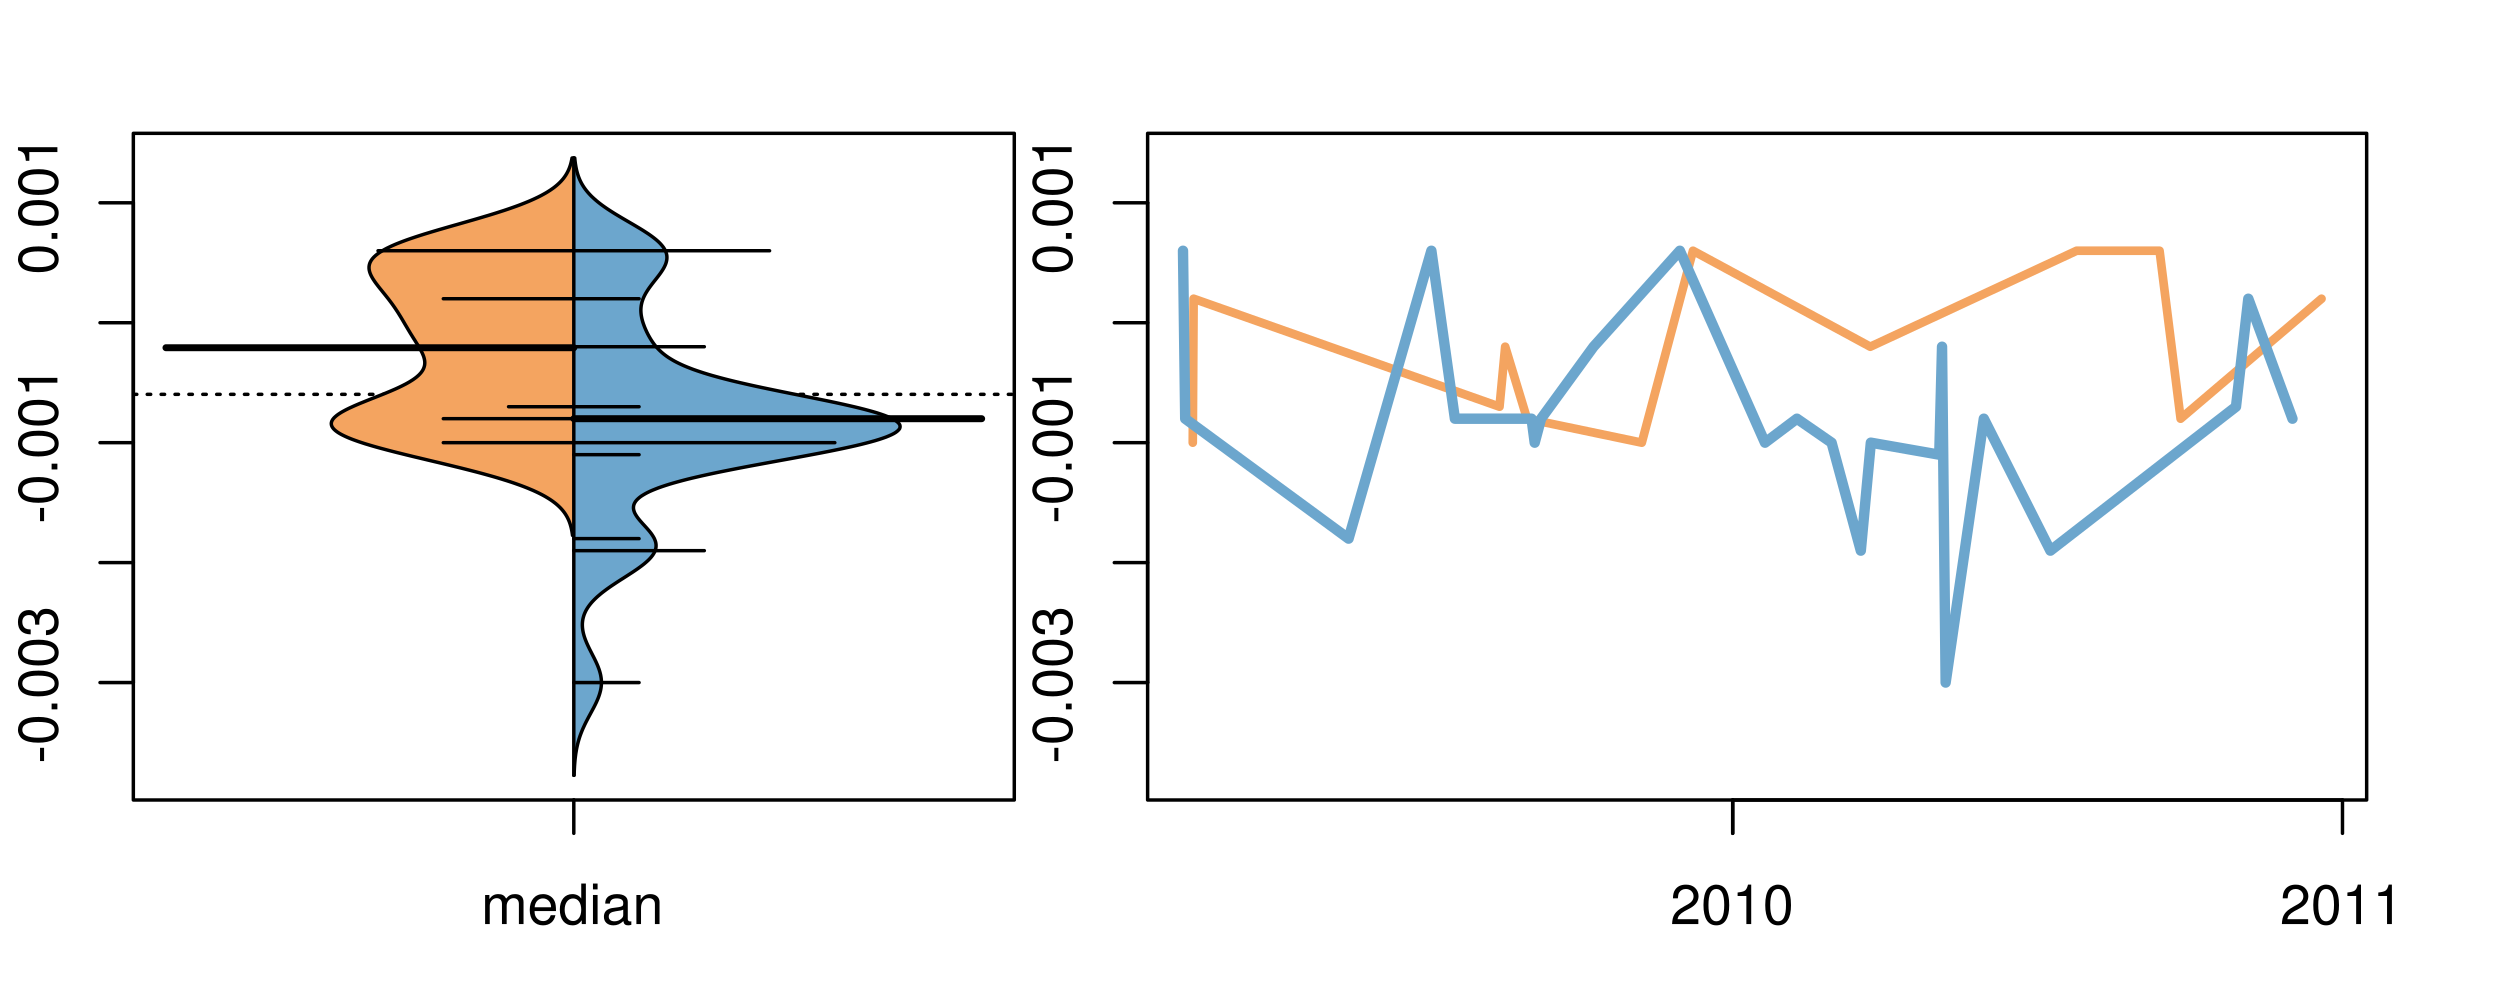 <?xml version="1.0" encoding="UTF-8"?>
<svg xmlns="http://www.w3.org/2000/svg" xmlns:xlink="http://www.w3.org/1999/xlink" width="540pt" height="216pt" viewBox="0 0 540 216" version="1.1">
<defs>
<g>
<symbol overflow="visible" id="glyph0-0">
<path style="stroke:none;" d="M -3.75 -3.406 L -3.75 -0.547 L -2.875 -0.547 L -2.875 -3.406 Z M -3.75 -3.406 "/>
</symbol>
<symbol overflow="visible" id="glyph0-1">
<path style="stroke:none;" d="M -8.516 -3.297 C -8.516 -2.516 -8.156 -1.781 -7.578 -1.344 C -6.828 -0.797 -5.688 -0.516 -4.109 -0.516 C -1.25 -0.516 0.281 -1.469 0.281 -3.297 C 0.281 -5.094 -1.25 -6.078 -4.047 -6.078 C -5.703 -6.078 -6.797 -5.812 -7.578 -5.25 C -8.172 -4.812 -8.516 -4.109 -8.516 -3.297 Z M -7.578 -3.297 C -7.578 -4.438 -6.422 -5 -4.141 -5 C -1.734 -5 -0.594 -4.453 -0.594 -3.281 C -0.594 -2.156 -1.781 -1.594 -4.109 -1.594 C -6.438 -1.594 -7.578 -2.156 -7.578 -3.297 Z M -7.578 -3.297 "/>
</symbol>
<symbol overflow="visible" id="glyph0-2">
<path style="stroke:none;" d="M -1.25 -2.297 L -1.25 -1.047 L 0 -1.047 L 0 -2.297 Z M -1.25 -2.297 "/>
</symbol>
<symbol overflow="visible" id="glyph0-3">
<path style="stroke:none;" d="M -3.906 -2.656 L -3.906 -3.234 C -3.906 -4.391 -3.391 -4.984 -2.359 -4.984 C -1.297 -4.984 -0.656 -4.328 -0.656 -3.234 C -0.656 -2.078 -1.234 -1.516 -2.469 -1.438 L -2.469 -0.391 C -1.781 -0.438 -1.344 -0.547 -0.953 -0.75 C -0.141 -1.188 0.281 -2.031 0.281 -3.188 C 0.281 -4.938 -0.766 -6.078 -2.375 -6.078 C -3.453 -6.078 -4.062 -5.656 -4.406 -4.625 C -4.719 -5.422 -5.312 -5.812 -6.172 -5.812 C -7.625 -5.812 -8.516 -4.844 -8.516 -3.234 C -8.516 -1.516 -7.578 -0.594 -5.766 -0.562 L -5.766 -1.625 C -6.281 -1.625 -6.562 -1.688 -6.828 -1.812 C -7.297 -2.047 -7.578 -2.578 -7.578 -3.234 C -7.578 -4.172 -7.031 -4.734 -6.125 -4.734 C -5.531 -4.734 -5.172 -4.531 -4.984 -4.062 C -4.859 -3.766 -4.812 -3.391 -4.797 -2.656 Z M -3.906 -2.656 "/>
</symbol>
<symbol overflow="visible" id="glyph0-4">
<path style="stroke:none;" d="M -6.062 -3.109 L 0 -3.109 L 0 -4.156 L -8.516 -4.156 L -8.516 -3.469 C -7.203 -3.094 -7.016 -2.859 -6.812 -1.219 L -6.062 -1.219 Z M -6.062 -3.109 "/>
</symbol>
<symbol overflow="visible" id="glyph0-5">
<path style="stroke:none;" d="M -8.75 -5.938 L -8.75 -4.938 L -5.5 -4.938 C -6.125 -4.531 -6.469 -3.859 -6.469 -3.016 C -6.469 -1.375 -5.156 -0.312 -3.156 -0.312 C -1.031 -0.312 0.281 -1.359 0.281 -3.047 C 0.281 -3.906 -0.047 -4.516 -0.828 -5.047 L 0 -5.047 L 0 -5.938 Z M -5.531 -3.188 C -5.531 -4.266 -4.578 -4.938 -3.078 -4.938 C -1.625 -4.938 -0.656 -4.25 -0.656 -3.188 C -0.656 -2.094 -1.625 -1.359 -3.094 -1.359 C -4.562 -1.359 -5.531 -2.094 -5.531 -3.188 Z M -5.531 -3.188 "/>
</symbol>
<symbol overflow="visible" id="glyph0-6">
<path style="stroke:none;" d="M -6.281 -3.094 L -6.281 -2.047 L -7.266 -2.047 C -7.688 -2.047 -7.906 -2.297 -7.906 -2.75 C -7.906 -2.828 -7.906 -2.875 -7.891 -3.094 L -8.719 -3.094 C -8.766 -2.875 -8.781 -2.734 -8.781 -2.531 C -8.781 -1.609 -8.25 -1.062 -7.359 -1.062 L -6.281 -1.062 L -6.281 -0.219 L -5.469 -0.219 L -5.469 -1.062 L 0 -1.062 L 0 -2.047 L -5.469 -2.047 L -5.469 -3.094 Z M -6.281 -3.094 "/>
</symbol>
<symbol overflow="visible" id="glyph0-7">
<path style="stroke:none;" d="M 1.516 -6.938 L 1.516 0.266 L 2.109 0.266 L 2.109 -6.938 Z M 1.516 -6.938 "/>
</symbol>
<symbol overflow="visible" id="glyph0-8">
<path style="stroke:none;" d="M -6.469 -3.266 C -6.469 -1.5 -5.203 -0.438 -3.094 -0.438 C -0.984 -0.438 0.281 -1.484 0.281 -3.281 C 0.281 -5.047 -0.984 -6.125 -3.047 -6.125 C -5.219 -6.125 -6.469 -5.078 -6.469 -3.266 Z M -5.547 -3.281 C -5.547 -4.406 -4.625 -5.078 -3.062 -5.078 C -1.578 -5.078 -0.641 -4.375 -0.641 -3.281 C -0.641 -2.156 -1.578 -1.469 -3.094 -1.469 C -4.609 -1.469 -5.547 -2.156 -5.547 -3.281 Z M -5.547 -3.281 "/>
</symbol>
<symbol overflow="visible" id="glyph0-9">
<path style="stroke:none;" d="M -8.75 -1.828 L -8.75 -0.812 L 0 -0.812 L 0 -1.828 Z M -8.75 -1.828 "/>
</symbol>
<symbol overflow="visible" id="glyph0-10">
<path style="stroke:none;" d="M -1.047 -6.078 L -1.047 -1.594 C -1.734 -1.703 -2.188 -2.094 -2.797 -3.125 L -3.438 -4.328 C -4.094 -5.516 -4.969 -6.125 -6.016 -6.125 C -6.719 -6.125 -7.375 -5.844 -7.844 -5.344 C -8.297 -4.844 -8.516 -4.219 -8.516 -3.406 C -8.516 -2.328 -8.125 -1.531 -7.406 -1.062 C -6.953 -0.75 -6.422 -0.625 -5.562 -0.594 L -5.562 -1.656 C -6.125 -1.688 -6.484 -1.766 -6.75 -1.906 C -7.266 -2.188 -7.578 -2.734 -7.578 -3.375 C -7.578 -4.328 -6.906 -5.047 -5.984 -5.047 C -5.312 -5.047 -4.734 -4.656 -4.312 -3.906 L -3.688 -2.797 C -2.672 -1.016 -1.875 -0.5 0 -0.406 L 0 -6.078 Z M -1.047 -6.078 "/>
</symbol>
<symbol overflow="visible" id="glyph0-11">
<path style="stroke:none;" d="M 0 -3.422 L -6.281 -5.828 L -6.281 -4.703 L -1.188 -2.922 L -6.281 -1.25 L -6.281 -0.125 L 0 -2.328 Z M 0 -3.422 "/>
</symbol>
<symbol overflow="visible" id="glyph0-12">
<path style="stroke:none;" d="M -0.594 -6.422 C -0.562 -6.312 -0.562 -6.266 -0.562 -6.203 C -0.562 -5.859 -0.75 -5.656 -1.062 -5.656 L -4.75 -5.656 C -5.875 -5.656 -6.469 -4.844 -6.469 -3.297 C -6.469 -2.391 -6.203 -1.625 -5.734 -1.219 C -5.406 -0.922 -5.047 -0.797 -4.422 -0.781 L -4.422 -1.781 C -5.203 -1.875 -5.547 -2.328 -5.547 -3.266 C -5.547 -4.156 -5.203 -4.672 -4.609 -4.672 L -4.344 -4.672 C -3.922 -4.672 -3.75 -4.422 -3.641 -3.625 C -3.469 -2.203 -3.422 -1.984 -3.266 -1.609 C -2.969 -0.875 -2.406 -0.5 -1.578 -0.5 C -0.438 -0.5 0.281 -1.297 0.281 -2.562 C 0.281 -3.359 0 -4 -0.641 -4.703 C -0.016 -4.781 0.281 -5.094 0.281 -5.734 C 0.281 -5.938 0.25 -6.094 0.172 -6.422 Z M -1.984 -4.672 C -1.641 -4.672 -1.438 -4.578 -1.156 -4.266 C -0.797 -3.859 -0.594 -3.375 -0.594 -2.781 C -0.594 -2 -0.969 -1.547 -1.609 -1.547 C -2.266 -1.547 -2.609 -1.984 -2.766 -3.062 C -2.906 -4.109 -2.953 -4.328 -3.109 -4.672 Z M -1.984 -4.672 "/>
</symbol>
<symbol overflow="visible" id="glyph0-13">
<path style="stroke:none;" d="M 0 -5.781 L -6.281 -5.781 L -6.281 -4.781 L -2.719 -4.781 C -1.438 -4.781 -0.594 -4.109 -0.594 -3.078 C -0.594 -2.281 -1.078 -1.781 -1.844 -1.781 L -6.281 -1.781 L -6.281 -0.781 L -1.438 -0.781 C -0.391 -0.781 0.281 -1.562 0.281 -2.781 C 0.281 -3.703 -0.047 -4.297 -0.875 -4.891 L 0 -4.891 Z M 0 -5.781 "/>
</symbol>
<symbol overflow="visible" id="glyph0-14">
<path style="stroke:none;" d="M -2.812 -6.156 C -3.766 -6.156 -4.344 -6.078 -4.812 -5.906 C -5.844 -5.5 -6.469 -4.531 -6.469 -3.359 C -6.469 -1.609 -5.125 -0.484 -3.062 -0.484 C -1 -0.484 0.281 -1.578 0.281 -3.344 C 0.281 -4.781 -0.547 -5.766 -1.906 -6.031 L -1.906 -5.016 C -1.078 -4.734 -0.641 -4.172 -0.641 -3.375 C -0.641 -2.734 -0.938 -2.203 -1.469 -1.859 C -1.828 -1.625 -2.188 -1.531 -2.812 -1.531 Z M -3.625 -1.547 C -4.781 -1.625 -5.547 -2.344 -5.547 -3.344 C -5.547 -4.328 -4.734 -5.094 -3.703 -5.094 C -3.672 -5.094 -3.641 -5.094 -3.625 -5.078 Z M -3.625 -1.547 "/>
</symbol>
<symbol overflow="visible" id="glyph1-0">
<path style="stroke:none;" d="M 0.844 -6.281 L 0.844 0 L 1.844 0 L 1.844 -3.953 C 1.844 -4.859 2.516 -5.594 3.328 -5.594 C 4.062 -5.594 4.484 -5.141 4.484 -4.328 L 4.484 0 L 5.5 0 L 5.5 -3.953 C 5.5 -4.859 6.156 -5.594 6.969 -5.594 C 7.703 -5.594 8.141 -5.125 8.141 -4.328 L 8.141 0 L 9.141 0 L 9.141 -4.719 C 9.141 -5.844 8.5 -6.469 7.312 -6.469 C 6.484 -6.469 5.969 -6.219 5.391 -5.516 C 5.016 -6.188 4.516 -6.469 3.703 -6.469 C 2.859 -6.469 2.297 -6.156 1.766 -5.406 L 1.766 -6.281 Z M 0.844 -6.281 "/>
</symbol>
<symbol overflow="visible" id="glyph1-1">
<path style="stroke:none;" d="M 6.156 -2.812 C 6.156 -3.766 6.078 -4.344 5.906 -4.812 C 5.5 -5.844 4.531 -6.469 3.359 -6.469 C 1.609 -6.469 0.484 -5.125 0.484 -3.062 C 0.484 -1 1.578 0.281 3.344 0.281 C 4.781 0.281 5.766 -0.547 6.031 -1.906 L 5.016 -1.906 C 4.734 -1.078 4.172 -0.641 3.375 -0.641 C 2.734 -0.641 2.203 -0.938 1.859 -1.469 C 1.625 -1.828 1.531 -2.188 1.531 -2.812 Z M 1.547 -3.625 C 1.625 -4.781 2.344 -5.547 3.344 -5.547 C 4.328 -5.547 5.094 -4.734 5.094 -3.703 C 5.094 -3.672 5.094 -3.641 5.078 -3.625 Z M 1.547 -3.625 "/>
</symbol>
<symbol overflow="visible" id="glyph1-2">
<path style="stroke:none;" d="M 5.938 -8.75 L 4.938 -8.75 L 4.938 -5.5 C 4.531 -6.125 3.859 -6.469 3.016 -6.469 C 1.375 -6.469 0.312 -5.156 0.312 -3.156 C 0.312 -1.031 1.359 0.281 3.047 0.281 C 3.906 0.281 4.516 -0.047 5.047 -0.828 L 5.047 0 L 5.938 0 Z M 3.188 -5.531 C 4.266 -5.531 4.938 -4.578 4.938 -3.078 C 4.938 -1.625 4.25 -0.656 3.188 -0.656 C 2.094 -0.656 1.359 -1.625 1.359 -3.094 C 1.359 -4.562 2.094 -5.531 3.188 -5.531 Z M 3.188 -5.531 "/>
</symbol>
<symbol overflow="visible" id="glyph1-3">
<path style="stroke:none;" d="M 1.797 -6.281 L 0.797 -6.281 L 0.797 0 L 1.797 0 Z M 1.797 -8.75 L 0.797 -8.75 L 0.797 -7.484 L 1.797 -7.484 Z M 1.797 -8.75 "/>
</symbol>
<symbol overflow="visible" id="glyph1-4">
<path style="stroke:none;" d="M 6.422 -0.594 C 6.312 -0.562 6.266 -0.562 6.203 -0.562 C 5.859 -0.562 5.656 -0.75 5.656 -1.062 L 5.656 -4.75 C 5.656 -5.875 4.844 -6.469 3.297 -6.469 C 2.391 -6.469 1.625 -6.203 1.219 -5.734 C 0.922 -5.406 0.797 -5.047 0.781 -4.422 L 1.781 -4.422 C 1.875 -5.203 2.328 -5.547 3.266 -5.547 C 4.156 -5.547 4.672 -5.203 4.672 -4.609 L 4.672 -4.344 C 4.672 -3.922 4.422 -3.75 3.625 -3.641 C 2.203 -3.469 1.984 -3.422 1.609 -3.266 C 0.875 -2.969 0.5 -2.406 0.5 -1.578 C 0.5 -0.438 1.297 0.281 2.562 0.281 C 3.359 0.281 4 0 4.703 -0.641 C 4.781 -0.016 5.094 0.281 5.734 0.281 C 5.938 0.281 6.094 0.25 6.422 0.172 Z M 4.672 -1.984 C 4.672 -1.641 4.578 -1.438 4.266 -1.156 C 3.859 -0.797 3.375 -0.594 2.781 -0.594 C 2 -0.594 1.547 -0.969 1.547 -1.609 C 1.547 -2.266 1.984 -2.609 3.062 -2.766 C 4.109 -2.906 4.328 -2.953 4.672 -3.109 Z M 4.672 -1.984 "/>
</symbol>
<symbol overflow="visible" id="glyph1-5">
<path style="stroke:none;" d="M 0.844 -6.281 L 0.844 0 L 1.844 0 L 1.844 -3.469 C 1.844 -4.75 2.516 -5.594 3.547 -5.594 C 4.344 -5.594 4.844 -5.109 4.844 -4.359 L 4.844 0 L 5.844 0 L 5.844 -4.75 C 5.844 -5.797 5.062 -6.469 3.859 -6.469 C 2.922 -6.469 2.312 -6.109 1.766 -5.234 L 1.766 -6.281 Z M 0.844 -6.281 "/>
</symbol>
<symbol overflow="visible" id="glyph1-6">
<path style="stroke:none;" d="M 6.078 -1.047 L 1.594 -1.047 C 1.703 -1.734 2.094 -2.188 3.125 -2.797 L 4.328 -3.438 C 5.516 -4.094 6.125 -4.969 6.125 -6.016 C 6.125 -6.719 5.844 -7.375 5.344 -7.844 C 4.844 -8.297 4.219 -8.516 3.406 -8.516 C 2.328 -8.516 1.531 -8.125 1.062 -7.406 C 0.75 -6.953 0.625 -6.422 0.594 -5.562 L 1.656 -5.562 C 1.688 -6.125 1.766 -6.484 1.906 -6.75 C 2.188 -7.266 2.734 -7.578 3.375 -7.578 C 4.328 -7.578 5.047 -6.906 5.047 -5.984 C 5.047 -5.312 4.656 -4.734 3.906 -4.312 L 2.797 -3.688 C 1.016 -2.672 0.5 -1.875 0.406 0 L 6.078 0 Z M 6.078 -1.047 "/>
</symbol>
<symbol overflow="visible" id="glyph1-7">
<path style="stroke:none;" d="M 3.297 -8.516 C 2.516 -8.516 1.781 -8.156 1.344 -7.578 C 0.797 -6.828 0.516 -5.688 0.516 -4.109 C 0.516 -1.25 1.469 0.281 3.297 0.281 C 5.094 0.281 6.078 -1.25 6.078 -4.047 C 6.078 -5.703 5.812 -6.797 5.25 -7.578 C 4.812 -8.172 4.109 -8.516 3.297 -8.516 Z M 3.297 -7.578 C 4.438 -7.578 5 -6.422 5 -4.141 C 5 -1.734 4.453 -0.594 3.281 -0.594 C 2.156 -0.594 1.594 -1.781 1.594 -4.109 C 1.594 -6.438 2.156 -7.578 3.297 -7.578 Z M 3.297 -7.578 "/>
</symbol>
<symbol overflow="visible" id="glyph1-8">
<path style="stroke:none;" d="M 3.109 -6.062 L 3.109 0 L 4.156 0 L 4.156 -8.516 L 3.469 -8.516 C 3.094 -7.203 2.859 -7.016 1.219 -6.812 L 1.219 -6.062 Z M 3.109 -6.062 "/>
</symbol>
</g>
<clipPath id="clip1">
  <path d="M 28.801 28.801 L 220.086 28.801 L 220.086 173.801 L 28.801 173.801 Z M 28.801 28.801 "/>
</clipPath>
<clipPath id="clip2">
  <path d="M 247.887 28.801 L 512.199 28.801 L 512.199 173.801 L 247.887 173.801 Z M 247.887 28.801 "/>
</clipPath>
<clipPath id="clip3">
  <path d="M 233.484 14.398 L 526.598 14.398 L 526.598 188.199 L 233.484 188.199 Z M 233.484 14.398 "/>
</clipPath>
<clipPath id="clip4">
  <path d="M 247.887 28.801 L 512.199 28.801 L 512.199 173.801 L 247.887 173.801 Z M 247.887 28.801 "/>
</clipPath>
</defs>
<g id="surface956">
<path style="fill:none;stroke-width:0.75;stroke-linecap:round;stroke-linejoin:round;stroke:rgb(0%,0%,0%);stroke-opacity:1;stroke-miterlimit:10;" d="M 28.801 172.801 L 219.086 172.801 L 219.086 28.801 L 28.801 28.801 L 28.801 172.801 "/>
<path style="fill:none;stroke-width:0.75;stroke-linecap:round;stroke-linejoin:round;stroke:rgb(0%,0%,0%);stroke-opacity:1;stroke-miterlimit:10;" d="M 28.801 147.434 L 28.801 43.801 "/>
<path style="fill:none;stroke-width:0.75;stroke-linecap:round;stroke-linejoin:round;stroke:rgb(0%,0%,0%);stroke-opacity:1;stroke-miterlimit:10;" d="M 28.801 147.434 L 21.602 147.434 "/>
<path style="fill:none;stroke-width:0.75;stroke-linecap:round;stroke-linejoin:round;stroke:rgb(0%,0%,0%);stroke-opacity:1;stroke-miterlimit:10;" d="M 28.801 121.527 L 21.602 121.527 "/>
<path style="fill:none;stroke-width:0.75;stroke-linecap:round;stroke-linejoin:round;stroke:rgb(0%,0%,0%);stroke-opacity:1;stroke-miterlimit:10;" d="M 28.801 95.617 L 21.602 95.617 "/>
<path style="fill:none;stroke-width:0.75;stroke-linecap:round;stroke-linejoin:round;stroke:rgb(0%,0%,0%);stroke-opacity:1;stroke-miterlimit:10;" d="M 28.801 69.711 L 21.602 69.711 "/>
<path style="fill:none;stroke-width:0.75;stroke-linecap:round;stroke-linejoin:round;stroke:rgb(0%,0%,0%);stroke-opacity:1;stroke-miterlimit:10;" d="M 28.801 43.801 L 21.602 43.801 "/>
<g style="fill:rgb(0%,0%,0%);fill-opacity:1;">
  <use xlink:href="#glyph0-0" x="12.396" y="164.934"/>
  <use xlink:href="#glyph0-1" x="12.396" y="160.938"/>
  <use xlink:href="#glyph0-2" x="12.396" y="154.266"/>
  <use xlink:href="#glyph0-1" x="12.396" y="150.93"/>
  <use xlink:href="#glyph0-1" x="12.396" y="144.258"/>
  <use xlink:href="#glyph0-3" x="12.396" y="137.586"/>
</g>
<g style="fill:rgb(0%,0%,0%);fill-opacity:1;">
  <use xlink:href="#glyph0-0" x="12.396" y="113.117"/>
  <use xlink:href="#glyph0-1" x="12.396" y="109.121"/>
  <use xlink:href="#glyph0-2" x="12.396" y="102.449"/>
  <use xlink:href="#glyph0-1" x="12.396" y="99.113"/>
  <use xlink:href="#glyph0-1" x="12.396" y="92.441"/>
  <use xlink:href="#glyph0-4" x="12.396" y="85.77"/>
</g>
<g style="fill:rgb(0%,0%,0%);fill-opacity:1;">
  <use xlink:href="#glyph0-1" x="12.396" y="59.301"/>
  <use xlink:href="#glyph0-2" x="12.396" y="52.629"/>
  <use xlink:href="#glyph0-1" x="12.396" y="49.293"/>
  <use xlink:href="#glyph0-1" x="12.396" y="42.621"/>
  <use xlink:href="#glyph0-4" x="12.396" y="35.949"/>
</g>
<path style="fill:none;stroke-width:0.75;stroke-linecap:round;stroke-linejoin:round;stroke:rgb(0%,0%,0%);stroke-opacity:1;stroke-miterlimit:10;" d="M 123.941 172.801 L 123.941 172.801 "/>
<path style="fill:none;stroke-width:0.75;stroke-linecap:round;stroke-linejoin:round;stroke:rgb(0%,0%,0%);stroke-opacity:1;stroke-miterlimit:10;" d="M 123.941 172.801 L 123.941 180 "/>
<g style="fill:rgb(0%,0%,0%);fill-opacity:1;">
  <use xlink:href="#glyph1-0" x="103.941" y="199.596"/>
  <use xlink:href="#glyph1-1" x="113.938" y="199.596"/>
  <use xlink:href="#glyph1-2" x="120.609" y="199.596"/>
  <use xlink:href="#glyph1-3" x="127.281" y="199.596"/>
  <use xlink:href="#glyph1-4" x="129.945" y="199.596"/>
  <use xlink:href="#glyph1-5" x="136.617" y="199.596"/>
</g>
<g clip-path="url(#clip1)" clip-rule="nonzero">
<path style="fill:none;stroke-width:0.75;stroke-linecap:round;stroke-linejoin:round;stroke:rgb(0%,0%,0%);stroke-opacity:1;stroke-dasharray:0.75,2.25;stroke-miterlimit:10;" d="M 28.801 85.18 L 219.086 85.18 "/>
<path style=" stroke:none;fill-rule:nonzero;fill:rgb(95.686%,64.314%,37.647%);fill-opacity:1;" d="M 123.941 34.133 L 123.559 34.133 L 123.527 34.293 L 123.5 34.453 L 123.465 34.613 L 123.43 34.77 L 123.395 34.93 L 123.316 35.25 L 123.273 35.41 L 123.227 35.57 L 123.176 35.73 L 123.125 35.887 L 123.07 36.047 L 123.012 36.207 L 122.949 36.367 L 122.816 36.688 L 122.742 36.844 L 122.668 37.004 L 122.586 37.164 L 122.414 37.484 L 122.316 37.645 L 122.223 37.801 L 122.117 37.961 L 122.008 38.121 L 121.895 38.281 L 121.652 38.602 L 121.52 38.758 L 121.383 38.918 L 121.242 39.078 L 121.09 39.238 L 120.934 39.398 L 120.77 39.559 L 120.602 39.715 L 120.426 39.875 L 120.242 40.035 L 120.051 40.195 L 119.852 40.355 L 119.645 40.516 L 119.43 40.676 L 119.203 40.832 L 118.977 40.992 L 118.734 41.152 L 118.484 41.312 L 118.23 41.473 L 117.965 41.633 L 117.691 41.789 L 117.406 41.949 L 117.113 42.109 L 116.816 42.27 L 116.184 42.59 L 115.852 42.746 L 115.516 42.906 L 115.168 43.066 L 114.809 43.227 L 114.441 43.387 L 114.066 43.547 L 113.68 43.703 L 113.289 43.863 L 112.883 44.023 L 112.473 44.184 L 112.051 44.344 L 111.617 44.504 L 111.184 44.66 L 110.277 44.98 L 109.812 45.141 L 109.34 45.301 L 108.863 45.461 L 108.375 45.617 L 107.879 45.777 L 107.379 45.938 L 106.871 46.098 L 106.359 46.258 L 105.84 46.418 L 105.312 46.578 L 104.781 46.734 L 104.246 46.895 L 103.707 47.055 L 103.164 47.215 L 102.617 47.375 L 102.066 47.535 L 101.512 47.691 L 100.402 48.012 L 98.727 48.492 L 98.168 48.648 L 97.051 48.969 L 96.496 49.129 L 95.395 49.449 L 94.848 49.605 L 94.305 49.766 L 93.766 49.926 L 93.23 50.086 L 92.703 50.246 L 92.18 50.406 L 91.664 50.562 L 91.156 50.723 L 90.656 50.883 L 90.16 51.043 L 89.676 51.203 L 89.199 51.363 L 88.727 51.523 L 88.27 51.68 L 87.82 51.84 L 87.383 52 L 86.957 52.16 L 86.535 52.32 L 86.133 52.48 L 85.738 52.637 L 85.352 52.797 L 84.984 52.957 L 84.621 53.117 L 84.277 53.277 L 83.945 53.438 L 83.621 53.594 L 83.316 53.754 L 83.016 53.914 L 82.738 54.074 L 82.469 54.234 L 82.211 54.395 L 81.969 54.551 L 81.738 54.711 L 81.523 54.871 L 81.32 55.031 L 81.125 55.191 L 80.953 55.352 L 80.785 55.508 L 80.633 55.668 L 80.492 55.828 L 80.363 55.988 L 80.25 56.148 L 80.145 56.309 L 80.055 56.465 L 79.977 56.625 L 79.902 56.785 L 79.848 56.945 L 79.797 57.105 L 79.762 57.266 L 79.734 57.426 L 79.715 57.582 L 79.711 57.742 L 79.711 57.902 L 79.719 58.062 L 79.738 58.223 L 79.762 58.383 L 79.801 58.539 L 79.84 58.699 L 79.891 58.859 L 79.945 59.02 L 80.008 59.18 L 80.078 59.34 L 80.148 59.496 L 80.23 59.656 L 80.402 59.977 L 80.496 60.137 L 80.594 60.297 L 80.699 60.453 L 80.91 60.773 L 81.137 61.094 L 81.254 61.254 L 81.375 61.41 L 81.617 61.73 L 81.867 62.051 L 81.996 62.211 L 82.121 62.371 L 82.25 62.527 L 82.895 63.328 L 83.023 63.484 L 83.281 63.805 L 83.406 63.965 L 83.535 64.125 L 83.66 64.285 L 83.785 64.441 L 83.91 64.602 L 84.395 65.242 L 84.512 65.398 L 84.746 65.719 L 85.086 66.199 L 85.195 66.355 L 85.414 66.676 L 85.73 67.156 L 85.836 67.312 L 86.141 67.793 L 86.238 67.953 L 86.34 68.113 L 86.438 68.273 L 86.535 68.43 L 86.633 68.59 L 86.727 68.75 L 86.824 68.91 L 87.012 69.23 L 87.105 69.387 L 87.574 70.188 L 87.668 70.344 L 87.762 70.504 L 87.859 70.664 L 88.141 71.145 L 88.238 71.301 L 88.332 71.461 L 88.43 71.621 L 88.523 71.781 L 88.719 72.102 L 88.816 72.258 L 88.918 72.418 L 89.113 72.738 L 89.215 72.898 L 89.312 73.059 L 89.414 73.219 L 89.516 73.375 L 89.617 73.535 L 89.715 73.695 L 89.918 74.016 L 90.016 74.176 L 90.117 74.332 L 90.41 74.812 L 90.598 75.133 L 90.691 75.289 L 90.781 75.449 L 90.953 75.77 L 91.117 76.09 L 91.195 76.246 L 91.336 76.566 L 91.402 76.727 L 91.465 76.887 L 91.52 77.047 L 91.57 77.203 L 91.613 77.363 L 91.652 77.523 L 91.688 77.684 L 91.715 77.844 L 91.734 78.004 L 91.746 78.16 L 91.754 78.32 L 91.75 78.48 L 91.738 78.641 L 91.723 78.801 L 91.695 78.961 L 91.656 79.121 L 91.613 79.277 L 91.555 79.438 L 91.492 79.598 L 91.418 79.758 L 91.332 79.918 L 91.238 80.078 L 91.129 80.234 L 91.012 80.395 L 90.887 80.555 L 90.742 80.715 L 90.594 80.875 L 90.434 81.035 L 90.258 81.191 L 90.078 81.352 L 89.879 81.512 L 89.672 81.672 L 89.453 81.832 L 89.223 81.992 L 88.988 82.148 L 88.473 82.469 L 88.199 82.629 L 87.914 82.789 L 87.625 82.949 L 87.316 83.105 L 87.004 83.266 L 86.684 83.426 L 86.352 83.586 L 86.012 83.746 L 85.664 83.906 L 85.309 84.066 L 84.945 84.223 L 84.578 84.383 L 84.203 84.543 L 83.438 84.863 L 83.047 85.023 L 82.652 85.18 L 81.855 85.5 L 81.051 85.82 L 80.645 85.98 L 80.242 86.137 L 79.438 86.457 L 79.039 86.617 L 78.25 86.938 L 77.863 87.094 L 77.48 87.254 L 77.105 87.414 L 76.734 87.574 L 76.371 87.734 L 76.02 87.895 L 75.672 88.051 L 75.336 88.211 L 75.012 88.371 L 74.695 88.531 L 74.395 88.691 L 74.102 88.852 L 73.82 89.008 L 73.559 89.168 L 73.309 89.328 L 73.07 89.488 L 72.852 89.648 L 72.645 89.809 L 72.461 89.969 L 72.285 90.125 L 72.129 90.285 L 71.996 90.445 L 71.871 90.605 L 71.777 90.766 L 71.691 90.926 L 71.629 91.082 L 71.59 91.242 L 71.559 91.402 L 71.562 91.562 L 71.578 91.723 L 71.613 91.883 L 71.672 92.039 L 71.746 92.199 L 71.848 92.359 L 71.965 92.52 L 72.102 92.68 L 72.266 92.84 L 72.441 92.996 L 72.645 93.156 L 72.863 93.316 L 73.102 93.477 L 73.367 93.637 L 73.645 93.797 L 73.945 93.953 L 74.266 94.113 L 74.602 94.273 L 74.961 94.434 L 75.332 94.594 L 75.727 94.754 L 76.137 94.914 L 76.559 95.07 L 77.004 95.23 L 77.461 95.391 L 77.938 95.551 L 78.426 95.711 L 78.926 95.871 L 79.449 96.027 L 79.977 96.188 L 80.523 96.348 L 81.078 96.508 L 81.645 96.668 L 82.227 96.828 L 82.812 96.984 L 83.414 97.145 L 84.023 97.305 L 84.637 97.465 L 85.262 97.625 L 85.895 97.785 L 86.531 97.941 L 87.176 98.102 L 87.824 98.262 L 89.137 98.582 L 89.801 98.742 L 90.465 98.898 L 91.129 99.059 L 92.465 99.379 L 93.137 99.539 L 93.805 99.699 L 94.473 99.855 L 95.141 100.016 L 95.805 100.176 L 97.125 100.496 L 97.781 100.656 L 98.43 100.816 L 99.078 100.973 L 99.719 101.133 L 100.355 101.293 L 100.988 101.453 L 101.609 101.613 L 102.227 101.773 L 102.84 101.93 L 103.441 102.09 L 104.039 102.25 L 104.625 102.41 L 105.203 102.57 L 105.777 102.73 L 106.336 102.887 L 106.891 103.047 L 107.43 103.207 L 107.965 103.367 L 108.492 103.527 L 109 103.688 L 109.508 103.844 L 110 104.004 L 110.484 104.164 L 110.957 104.324 L 111.418 104.484 L 111.871 104.645 L 112.312 104.801 L 112.742 104.961 L 113.164 105.121 L 113.57 105.281 L 113.973 105.441 L 114.359 105.602 L 114.738 105.762 L 115.109 105.918 L 115.461 106.078 L 115.809 106.238 L 116.145 106.398 L 116.473 106.559 L 116.789 106.719 L 117.094 106.875 L 117.391 107.035 L 117.68 107.195 L 117.953 107.355 L 118.223 107.516 L 118.48 107.676 L 118.73 107.832 L 118.973 107.992 L 119.203 108.152 L 119.43 108.312 L 119.852 108.633 L 120.051 108.789 L 120.426 109.109 L 120.602 109.27 L 120.77 109.43 L 120.934 109.59 L 121.086 109.746 L 121.238 109.906 L 121.379 110.066 L 121.516 110.227 L 121.645 110.387 L 121.77 110.547 L 121.887 110.703 L 122 110.863 L 122.109 111.023 L 122.211 111.184 L 122.309 111.344 L 122.402 111.504 L 122.492 111.664 L 122.574 111.82 L 122.656 111.98 L 122.805 112.301 L 122.938 112.621 L 123 112.777 L 123.055 112.938 L 123.113 113.098 L 123.164 113.258 L 123.258 113.578 L 123.301 113.734 L 123.344 113.895 L 123.383 114.055 L 123.488 114.535 L 123.516 114.691 L 123.547 114.852 L 123.574 115.012 L 123.645 115.492 L 123.664 115.648 L 123.941 115.648 Z M 123.941 34.133 "/>
<path style="fill:none;stroke-width:0.75;stroke-linecap:round;stroke-linejoin:round;stroke:rgb(0%,0%,0%);stroke-opacity:1;stroke-miterlimit:10;" d="M 123.941 34.133 L 123.559 34.133 L 123.527 34.293 L 123.5 34.453 L 123.465 34.613 L 123.43 34.77 L 123.395 34.93 L 123.316 35.25 L 123.273 35.41 L 123.227 35.57 L 123.176 35.73 L 123.125 35.887 L 123.07 36.047 L 123.012 36.207 L 122.949 36.367 L 122.816 36.688 L 122.742 36.844 L 122.668 37.004 L 122.586 37.164 L 122.414 37.484 L 122.316 37.645 L 122.223 37.801 L 122.117 37.961 L 122.008 38.121 L 121.895 38.281 L 121.652 38.602 L 121.52 38.758 L 121.383 38.918 L 121.242 39.078 L 121.09 39.238 L 120.934 39.398 L 120.77 39.559 L 120.602 39.715 L 120.426 39.875 L 120.242 40.035 L 120.051 40.195 L 119.852 40.355 L 119.645 40.516 L 119.43 40.676 L 119.203 40.832 L 118.977 40.992 L 118.734 41.152 L 118.484 41.312 L 118.23 41.473 L 117.965 41.633 L 117.691 41.789 L 117.406 41.949 L 117.113 42.109 L 116.816 42.27 L 116.184 42.59 L 115.852 42.746 L 115.516 42.906 L 115.168 43.066 L 114.809 43.227 L 114.441 43.387 L 114.066 43.547 L 113.68 43.703 L 113.289 43.863 L 112.883 44.023 L 112.473 44.184 L 112.051 44.344 L 111.617 44.504 L 111.184 44.66 L 110.277 44.98 L 109.812 45.141 L 109.34 45.301 L 108.863 45.461 L 108.375 45.617 L 107.879 45.777 L 107.379 45.938 L 106.871 46.098 L 106.359 46.258 L 105.84 46.418 L 105.312 46.578 L 104.781 46.734 L 104.246 46.895 L 103.707 47.055 L 103.164 47.215 L 102.617 47.375 L 102.066 47.535 L 101.512 47.691 L 100.402 48.012 L 98.727 48.492 L 98.168 48.648 L 97.051 48.969 L 96.496 49.129 L 95.395 49.449 L 94.848 49.605 L 94.305 49.766 L 93.766 49.926 L 93.23 50.086 L 92.703 50.246 L 92.18 50.406 L 91.664 50.562 L 91.156 50.723 L 90.656 50.883 L 90.16 51.043 L 89.676 51.203 L 89.199 51.363 L 88.727 51.523 L 88.27 51.68 L 87.82 51.84 L 87.383 52 L 86.957 52.16 L 86.535 52.32 L 86.133 52.48 L 85.738 52.637 L 85.352 52.797 L 84.984 52.957 L 84.621 53.117 L 84.277 53.277 L 83.945 53.438 L 83.621 53.594 L 83.316 53.754 L 83.016 53.914 L 82.738 54.074 L 82.469 54.234 L 82.211 54.395 L 81.969 54.551 L 81.738 54.711 L 81.523 54.871 L 81.32 55.031 L 81.125 55.191 L 80.953 55.352 L 80.785 55.508 L 80.633 55.668 L 80.492 55.828 L 80.363 55.988 L 80.25 56.148 L 80.145 56.309 L 80.055 56.465 L 79.977 56.625 L 79.902 56.785 L 79.848 56.945 L 79.797 57.105 L 79.762 57.266 L 79.734 57.426 L 79.715 57.582 L 79.711 57.742 L 79.711 57.902 L 79.719 58.062 L 79.738 58.223 L 79.762 58.383 L 79.801 58.539 L 79.84 58.699 L 79.891 58.859 L 79.945 59.02 L 80.008 59.18 L 80.078 59.34 L 80.148 59.496 L 80.23 59.656 L 80.402 59.977 L 80.496 60.137 L 80.594 60.297 L 80.699 60.453 L 80.91 60.773 L 81.137 61.094 L 81.254 61.254 L 81.375 61.41 L 81.617 61.73 L 81.867 62.051 L 81.996 62.211 L 82.121 62.371 L 82.25 62.527 L 82.895 63.328 L 83.023 63.484 L 83.281 63.805 L 83.406 63.965 L 83.535 64.125 L 83.66 64.285 L 83.785 64.441 L 83.91 64.602 L 84.395 65.242 L 84.512 65.398 L 84.746 65.719 L 85.086 66.199 L 85.195 66.355 L 85.414 66.676 L 85.73 67.156 L 85.836 67.312 L 86.141 67.793 L 86.238 67.953 L 86.34 68.113 L 86.438 68.273 L 86.535 68.43 L 86.633 68.59 L 86.727 68.75 L 86.824 68.91 L 87.012 69.23 L 87.105 69.387 L 87.574 70.188 L 87.668 70.344 L 87.762 70.504 L 87.859 70.664 L 88.141 71.145 L 88.238 71.301 L 88.332 71.461 L 88.43 71.621 L 88.523 71.781 L 88.719 72.102 L 88.816 72.258 L 88.918 72.418 L 89.113 72.738 L 89.215 72.898 L 89.312 73.059 L 89.414 73.219 L 89.516 73.375 L 89.617 73.535 L 89.715 73.695 L 89.918 74.016 L 90.016 74.176 L 90.117 74.332 L 90.41 74.812 L 90.598 75.133 L 90.691 75.289 L 90.781 75.449 L 90.953 75.77 L 91.117 76.09 L 91.195 76.246 L 91.336 76.566 L 91.402 76.727 L 91.465 76.887 L 91.52 77.047 L 91.57 77.203 L 91.613 77.363 L 91.652 77.523 L 91.688 77.684 L 91.715 77.844 L 91.734 78.004 L 91.746 78.16 L 91.754 78.32 L 91.75 78.48 L 91.738 78.641 L 91.723 78.801 L 91.695 78.961 L 91.656 79.121 L 91.613 79.277 L 91.555 79.438 L 91.492 79.598 L 91.418 79.758 L 91.332 79.918 L 91.238 80.078 L 91.129 80.234 L 91.012 80.395 L 90.887 80.555 L 90.742 80.715 L 90.594 80.875 L 90.434 81.035 L 90.258 81.191 L 90.078 81.352 L 89.879 81.512 L 89.672 81.672 L 89.453 81.832 L 89.223 81.992 L 88.988 82.148 L 88.473 82.469 L 88.199 82.629 L 87.914 82.789 L 87.625 82.949 L 87.316 83.105 L 87.004 83.266 L 86.684 83.426 L 86.352 83.586 L 86.012 83.746 L 85.664 83.906 L 85.309 84.066 L 84.945 84.223 L 84.578 84.383 L 84.203 84.543 L 83.438 84.863 L 83.047 85.023 L 82.652 85.18 L 81.855 85.5 L 81.051 85.82 L 80.645 85.98 L 80.242 86.137 L 79.438 86.457 L 79.039 86.617 L 78.25 86.938 L 77.863 87.094 L 77.48 87.254 L 77.105 87.414 L 76.734 87.574 L 76.371 87.734 L 76.02 87.895 L 75.672 88.051 L 75.336 88.211 L 75.012 88.371 L 74.695 88.531 L 74.395 88.691 L 74.102 88.852 L 73.82 89.008 L 73.559 89.168 L 73.309 89.328 L 73.07 89.488 L 72.852 89.648 L 72.645 89.809 L 72.461 89.969 L 72.285 90.125 L 72.129 90.285 L 71.996 90.445 L 71.871 90.605 L 71.777 90.766 L 71.691 90.926 L 71.629 91.082 L 71.59 91.242 L 71.559 91.402 L 71.562 91.562 L 71.578 91.723 L 71.613 91.883 L 71.672 92.039 L 71.746 92.199 L 71.848 92.359 L 71.965 92.52 L 72.102 92.68 L 72.266 92.84 L 72.441 92.996 L 72.645 93.156 L 72.863 93.316 L 73.102 93.477 L 73.367 93.637 L 73.645 93.797 L 73.945 93.953 L 74.266 94.113 L 74.602 94.273 L 74.961 94.434 L 75.332 94.594 L 75.727 94.754 L 76.137 94.914 L 76.559 95.07 L 77.004 95.23 L 77.461 95.391 L 77.938 95.551 L 78.426 95.711 L 78.926 95.871 L 79.449 96.027 L 79.977 96.188 L 80.523 96.348 L 81.078 96.508 L 81.645 96.668 L 82.227 96.828 L 82.812 96.984 L 83.414 97.145 L 84.023 97.305 L 84.637 97.465 L 85.262 97.625 L 85.895 97.785 L 86.531 97.941 L 87.176 98.102 L 87.824 98.262 L 89.137 98.582 L 89.801 98.742 L 90.465 98.898 L 91.129 99.059 L 92.465 99.379 L 93.137 99.539 L 93.805 99.699 L 94.473 99.855 L 95.141 100.016 L 95.805 100.176 L 97.125 100.496 L 97.781 100.656 L 98.43 100.816 L 99.078 100.973 L 99.719 101.133 L 100.355 101.293 L 100.988 101.453 L 101.609 101.613 L 102.227 101.773 L 102.84 101.93 L 103.441 102.09 L 104.039 102.25 L 104.625 102.41 L 105.203 102.57 L 105.777 102.73 L 106.336 102.887 L 106.891 103.047 L 107.43 103.207 L 107.965 103.367 L 108.492 103.527 L 109 103.688 L 109.508 103.844 L 110 104.004 L 110.484 104.164 L 110.957 104.324 L 111.418 104.484 L 111.871 104.645 L 112.312 104.801 L 112.742 104.961 L 113.164 105.121 L 113.57 105.281 L 113.973 105.441 L 114.359 105.602 L 114.738 105.762 L 115.109 105.918 L 115.461 106.078 L 115.809 106.238 L 116.145 106.398 L 116.473 106.559 L 116.789 106.719 L 117.094 106.875 L 117.391 107.035 L 117.68 107.195 L 117.953 107.355 L 118.223 107.516 L 118.48 107.676 L 118.73 107.832 L 118.973 107.992 L 119.203 108.152 L 119.43 108.312 L 119.852 108.633 L 120.051 108.789 L 120.426 109.109 L 120.602 109.27 L 120.77 109.43 L 120.934 109.59 L 121.086 109.746 L 121.238 109.906 L 121.379 110.066 L 121.516 110.227 L 121.645 110.387 L 121.77 110.547 L 121.887 110.703 L 122 110.863 L 122.109 111.023 L 122.211 111.184 L 122.309 111.344 L 122.402 111.504 L 122.492 111.664 L 122.574 111.82 L 122.656 111.98 L 122.805 112.301 L 122.938 112.621 L 123 112.777 L 123.055 112.938 L 123.113 113.098 L 123.164 113.258 L 123.258 113.578 L 123.301 113.734 L 123.344 113.895 L 123.383 114.055 L 123.488 114.535 L 123.516 114.691 L 123.547 114.852 L 123.574 115.012 L 123.645 115.492 L 123.664 115.648 L 123.941 115.648 "/>
<path style=" stroke:none;fill-rule:nonzero;fill:rgb(42.353%,65.098%,80.392%);fill-opacity:1;" d="M 123.941 167.465 L 124.012 167.465 L 124.02 167.207 L 124.027 166.945 L 124.039 166.684 L 124.047 166.422 L 124.062 166.16 L 124.074 165.902 L 124.105 165.379 L 124.145 164.855 L 124.164 164.598 L 124.211 164.074 L 124.238 163.812 L 124.27 163.555 L 124.301 163.293 L 124.371 162.77 L 124.414 162.508 L 124.457 162.25 L 124.5 161.988 L 124.602 161.465 L 124.66 161.203 L 124.719 160.945 L 124.781 160.684 L 124.848 160.422 L 124.918 160.16 L 124.992 159.898 L 125.07 159.641 L 125.152 159.379 L 125.238 159.117 L 125.328 158.855 L 125.426 158.594 L 125.523 158.336 L 125.625 158.074 L 125.73 157.812 L 125.84 157.551 L 125.953 157.289 L 126.074 157.031 L 126.316 156.508 L 126.574 155.984 L 126.707 155.727 L 127.117 154.941 L 127.258 154.68 L 127.398 154.422 L 127.961 153.375 L 128.098 153.117 L 128.238 152.855 L 128.504 152.332 L 128.633 152.07 L 128.758 151.812 L 128.879 151.551 L 129.105 151.027 L 129.211 150.766 L 129.309 150.508 L 129.402 150.246 L 129.488 149.984 L 129.566 149.723 L 129.637 149.461 L 129.703 149.203 L 129.758 148.941 L 129.805 148.68 L 129.844 148.418 L 129.875 148.156 L 129.891 147.898 L 129.906 147.637 L 129.91 147.375 L 129.902 147.113 L 129.887 146.852 L 129.863 146.594 L 129.828 146.332 L 129.785 146.07 L 129.738 145.809 L 129.68 145.551 L 129.613 145.289 L 129.539 145.027 L 129.457 144.766 L 129.371 144.504 L 129.273 144.246 L 129.176 143.984 L 129.07 143.723 L 128.957 143.461 L 128.84 143.199 L 128.723 142.941 L 128.473 142.418 L 128.344 142.156 L 128.211 141.895 L 128.078 141.637 L 127.547 140.59 L 127.414 140.332 L 127.285 140.07 L 127.035 139.547 L 126.914 139.285 L 126.797 139.027 L 126.684 138.766 L 126.473 138.242 L 126.375 137.98 L 126.285 137.723 L 126.199 137.461 L 126.121 137.199 L 126.051 136.938 L 125.988 136.676 L 125.934 136.418 L 125.887 136.156 L 125.852 135.895 L 125.82 135.633 L 125.801 135.371 L 125.789 135.113 L 125.789 134.852 L 125.797 134.59 L 125.82 134.328 L 125.852 134.066 L 125.891 133.809 L 125.945 133.547 L 126.012 133.285 L 126.09 133.023 L 126.176 132.762 L 126.281 132.504 L 126.395 132.242 L 126.52 131.98 L 126.66 131.719 L 126.816 131.457 L 126.98 131.199 L 127.16 130.938 L 127.355 130.676 L 127.562 130.414 L 127.781 130.152 L 128.012 129.895 L 128.262 129.633 L 128.52 129.371 L 128.793 129.109 L 129.078 128.848 L 129.379 128.59 L 129.688 128.328 L 130.008 128.066 L 130.344 127.805 L 130.688 127.547 L 131.039 127.285 L 131.406 127.023 L 131.777 126.762 L 132.156 126.5 L 132.547 126.242 L 132.938 125.98 L 133.336 125.719 L 133.738 125.457 L 134.145 125.195 L 134.555 124.938 L 134.961 124.676 L 135.371 124.414 L 136.176 123.891 L 136.578 123.633 L 136.969 123.371 L 137.352 123.109 L 137.73 122.848 L 138.098 122.586 L 138.449 122.328 L 138.793 122.066 L 139.125 121.805 L 139.434 121.543 L 139.73 121.281 L 140.012 121.023 L 140.273 120.762 L 140.512 120.5 L 140.734 120.238 L 140.938 119.977 L 141.113 119.719 L 141.27 119.457 L 141.402 119.195 L 141.512 118.934 L 141.594 118.672 L 141.66 118.414 L 141.699 118.152 L 141.711 117.891 L 141.703 117.629 L 141.672 117.367 L 141.621 117.109 L 141.543 116.848 L 141.445 116.586 L 141.336 116.324 L 141.195 116.062 L 141.043 115.805 L 140.875 115.543 L 140.695 115.281 L 140.496 115.02 L 140.289 114.758 L 140.07 114.5 L 139.844 114.238 L 139.613 113.977 L 139.137 113.453 L 138.898 113.195 L 138.664 112.934 L 138.434 112.672 L 138.207 112.41 L 137.992 112.148 L 137.789 111.891 L 137.598 111.629 L 137.426 111.367 L 137.266 111.105 L 137.125 110.844 L 137.016 110.586 L 136.93 110.324 L 136.863 110.062 L 136.828 109.801 L 136.828 109.543 L 136.859 109.281 L 136.918 109.02 L 137.023 108.758 L 137.164 108.496 L 137.34 108.238 L 137.559 107.977 L 137.828 107.715 L 138.133 107.453 L 138.477 107.191 L 138.883 106.934 L 139.328 106.672 L 139.812 106.41 L 140.352 106.148 L 140.945 105.887 L 141.582 105.629 L 142.258 105.367 L 143 105.105 L 143.785 104.844 L 144.613 104.582 L 145.488 104.324 L 146.422 104.062 L 147.391 103.801 L 148.398 103.539 L 149.465 103.277 L 150.566 103.02 L 151.703 102.758 L 152.883 102.496 L 154.102 102.234 L 155.348 101.973 L 156.625 101.715 L 157.938 101.453 L 159.273 101.191 L 160.633 100.93 L 162.012 100.668 L 163.406 100.41 L 164.816 100.148 L 166.234 99.887 L 167.66 99.625 L 169.09 99.363 L 170.516 99.105 L 171.938 98.844 L 173.348 98.582 L 174.746 98.32 L 176.129 98.059 L 177.484 97.801 L 178.816 97.539 L 180.125 97.277 L 181.395 97.016 L 182.621 96.754 L 183.809 96.496 L 184.961 96.234 L 186.047 95.973 L 187.082 95.711 L 188.074 95.449 L 188.996 95.191 L 189.848 94.93 L 190.641 94.668 L 191.379 94.406 L 192.016 94.145 L 192.59 93.887 L 193.102 93.625 L 193.523 93.363 L 193.855 93.102 L 194.125 92.84 L 194.32 92.582 L 194.402 92.32 L 194.418 92.059 L 194.363 91.797 L 194.219 91.539 L 193.98 91.277 L 193.68 91.016 L 193.309 90.754 L 192.832 90.492 L 192.293 90.234 L 191.695 89.973 L 191.012 89.711 L 190.262 89.449 L 189.453 89.188 L 188.594 88.93 L 187.652 88.668 L 186.672 88.406 L 185.645 88.145 L 184.566 87.883 L 183.445 87.625 L 182.293 87.363 L 181.105 87.102 L 179.883 86.84 L 178.641 86.578 L 177.383 86.32 L 176.105 86.059 L 173.52 85.535 L 172.219 85.273 L 170.922 85.016 L 169.633 84.754 L 168.348 84.492 L 167.074 84.23 L 165.82 83.969 L 164.586 83.711 L 163.367 83.449 L 162.18 83.188 L 161.02 82.926 L 159.883 82.664 L 158.781 82.406 L 157.715 82.145 L 156.68 81.883 L 155.676 81.621 L 154.719 81.359 L 153.797 81.102 L 152.906 80.84 L 152.059 80.578 L 151.254 80.316 L 150.484 80.055 L 149.746 79.797 L 149.059 79.535 L 148.398 79.273 L 147.773 79.012 L 147.188 78.75 L 146.641 78.492 L 146.117 78.23 L 145.625 77.969 L 145.172 77.707 L 144.742 77.445 L 144.336 77.188 L 143.961 76.926 L 143.609 76.664 L 143.277 76.402 L 142.965 76.141 L 142.68 75.883 L 142.406 75.621 L 142.148 75.359 L 141.91 75.098 L 141.684 74.836 L 141.469 74.578 L 141.266 74.316 L 141.078 74.055 L 140.898 73.793 L 140.723 73.531 L 140.559 73.273 L 140.402 73.012 L 140.25 72.75 L 140.105 72.488 L 139.965 72.23 L 139.832 71.969 L 139.703 71.707 L 139.582 71.445 L 139.465 71.184 L 139.352 70.926 L 139.242 70.664 L 139.141 70.402 L 138.953 69.879 L 138.867 69.621 L 138.789 69.359 L 138.719 69.098 L 138.652 68.836 L 138.598 68.574 L 138.547 68.316 L 138.504 68.055 L 138.473 67.793 L 138.449 67.531 L 138.434 67.27 L 138.426 67.012 L 138.434 66.75 L 138.449 66.488 L 138.477 66.227 L 138.512 65.965 L 138.562 65.707 L 138.621 65.445 L 138.688 65.184 L 138.773 64.922 L 138.863 64.66 L 138.965 64.402 L 139.078 64.141 L 139.203 63.879 L 139.34 63.617 L 139.48 63.355 L 139.637 63.098 L 139.797 62.836 L 139.969 62.574 L 140.145 62.312 L 140.332 62.051 L 140.52 61.793 L 140.715 61.531 L 140.914 61.27 L 141.32 60.746 L 141.527 60.488 L 141.734 60.227 L 142.141 59.703 L 142.34 59.441 L 142.531 59.184 L 142.719 58.922 L 142.898 58.66 L 143.07 58.398 L 143.234 58.137 L 143.383 57.879 L 143.52 57.617 L 143.645 57.355 L 143.758 57.094 L 143.852 56.832 L 143.926 56.574 L 143.988 56.312 L 144.031 56.051 L 144.051 55.789 L 144.055 55.527 L 144.039 55.27 L 144 55.008 L 143.938 54.746 L 143.855 54.484 L 143.754 54.227 L 143.625 53.965 L 143.477 53.703 L 143.309 53.441 L 143.113 53.18 L 142.898 52.922 L 142.668 52.66 L 142.414 52.398 L 142.137 52.137 L 141.84 51.875 L 141.531 51.617 L 141.199 51.355 L 140.855 51.094 L 140.492 50.832 L 140.121 50.57 L 139.73 50.312 L 139.328 50.051 L 138.922 49.789 L 138.5 49.527 L 138.07 49.266 L 137.637 49.008 L 137.199 48.746 L 136.754 48.484 L 136.305 48.223 L 135.859 47.961 L 135.41 47.703 L 134.961 47.441 L 134.516 47.18 L 134.074 46.918 L 133.637 46.656 L 133.207 46.398 L 132.777 46.137 L 132.359 45.875 L 131.949 45.613 L 131.547 45.352 L 131.156 45.094 L 130.773 44.832 L 130.402 44.57 L 130.039 44.309 L 129.691 44.047 L 129.355 43.789 L 129.031 43.527 L 128.719 43.266 L 128.422 43.004 L 128.133 42.742 L 127.855 42.484 L 127.594 42.223 L 127.348 41.961 L 127.109 41.699 L 126.883 41.438 L 126.672 41.18 L 126.469 40.918 L 126.277 40.656 L 126.098 40.395 L 125.93 40.133 L 125.773 39.875 L 125.621 39.613 L 125.484 39.352 L 125.355 39.09 L 125.234 38.828 L 125.125 38.57 L 125.02 38.309 L 124.926 38.047 L 124.836 37.785 L 124.754 37.523 L 124.68 37.266 L 124.609 37.004 L 124.543 36.742 L 124.484 36.48 L 124.434 36.223 L 124.383 35.961 L 124.297 35.438 L 124.262 35.176 L 124.227 34.918 L 124.195 34.656 L 124.168 34.395 L 124.145 34.133 L 123.941 34.133 Z M 123.941 167.465 "/>
<path style="fill:none;stroke-width:0.75;stroke-linecap:round;stroke-linejoin:round;stroke:rgb(0%,0%,0%);stroke-opacity:1;stroke-miterlimit:10;" d="M 123.941 167.465 L 124.012 167.465 L 124.02 167.207 L 124.027 166.945 L 124.039 166.684 L 124.047 166.422 L 124.062 166.16 L 124.074 165.902 L 124.105 165.379 L 124.145 164.855 L 124.164 164.598 L 124.211 164.074 L 124.238 163.812 L 124.27 163.555 L 124.301 163.293 L 124.371 162.77 L 124.414 162.508 L 124.457 162.25 L 124.5 161.988 L 124.602 161.465 L 124.66 161.203 L 124.719 160.945 L 124.781 160.684 L 124.848 160.422 L 124.918 160.16 L 124.992 159.898 L 125.07 159.641 L 125.152 159.379 L 125.238 159.117 L 125.328 158.855 L 125.426 158.594 L 125.523 158.336 L 125.625 158.074 L 125.73 157.812 L 125.84 157.551 L 125.953 157.289 L 126.074 157.031 L 126.316 156.508 L 126.574 155.984 L 126.707 155.727 L 127.117 154.941 L 127.258 154.68 L 127.398 154.422 L 127.961 153.375 L 128.098 153.117 L 128.238 152.855 L 128.504 152.332 L 128.633 152.07 L 128.758 151.812 L 128.879 151.551 L 129.105 151.027 L 129.211 150.766 L 129.309 150.508 L 129.402 150.246 L 129.488 149.984 L 129.566 149.723 L 129.637 149.461 L 129.703 149.203 L 129.758 148.941 L 129.805 148.68 L 129.844 148.418 L 129.875 148.156 L 129.891 147.898 L 129.906 147.637 L 129.91 147.375 L 129.902 147.113 L 129.887 146.852 L 129.863 146.594 L 129.828 146.332 L 129.785 146.07 L 129.738 145.809 L 129.68 145.551 L 129.613 145.289 L 129.539 145.027 L 129.457 144.766 L 129.371 144.504 L 129.273 144.246 L 129.176 143.984 L 129.07 143.723 L 128.957 143.461 L 128.84 143.199 L 128.723 142.941 L 128.473 142.418 L 128.344 142.156 L 128.211 141.895 L 128.078 141.637 L 127.547 140.59 L 127.414 140.332 L 127.285 140.07 L 127.035 139.547 L 126.914 139.285 L 126.797 139.027 L 126.684 138.766 L 126.473 138.242 L 126.375 137.98 L 126.285 137.723 L 126.199 137.461 L 126.121 137.199 L 126.051 136.938 L 125.988 136.676 L 125.934 136.418 L 125.887 136.156 L 125.852 135.895 L 125.82 135.633 L 125.801 135.371 L 125.789 135.113 L 125.789 134.852 L 125.797 134.59 L 125.82 134.328 L 125.852 134.066 L 125.891 133.809 L 125.945 133.547 L 126.012 133.285 L 126.09 133.023 L 126.176 132.762 L 126.281 132.504 L 126.395 132.242 L 126.52 131.98 L 126.66 131.719 L 126.816 131.457 L 126.98 131.199 L 127.16 130.938 L 127.355 130.676 L 127.562 130.414 L 127.781 130.152 L 128.012 129.895 L 128.262 129.633 L 128.52 129.371 L 128.793 129.109 L 129.078 128.848 L 129.379 128.59 L 129.688 128.328 L 130.008 128.066 L 130.344 127.805 L 130.688 127.547 L 131.039 127.285 L 131.406 127.023 L 131.777 126.762 L 132.156 126.5 L 132.547 126.242 L 132.938 125.98 L 133.336 125.719 L 133.738 125.457 L 134.145 125.195 L 134.555 124.938 L 134.961 124.676 L 135.371 124.414 L 136.176 123.891 L 136.578 123.633 L 136.969 123.371 L 137.352 123.109 L 137.73 122.848 L 138.098 122.586 L 138.449 122.328 L 138.793 122.066 L 139.125 121.805 L 139.434 121.543 L 139.73 121.281 L 140.012 121.023 L 140.273 120.762 L 140.512 120.5 L 140.734 120.238 L 140.938 119.977 L 141.113 119.719 L 141.27 119.457 L 141.402 119.195 L 141.512 118.934 L 141.594 118.672 L 141.66 118.414 L 141.699 118.152 L 141.711 117.891 L 141.703 117.629 L 141.672 117.367 L 141.621 117.109 L 141.543 116.848 L 141.445 116.586 L 141.336 116.324 L 141.195 116.062 L 141.043 115.805 L 140.875 115.543 L 140.695 115.281 L 140.496 115.02 L 140.289 114.758 L 140.07 114.5 L 139.844 114.238 L 139.613 113.977 L 139.137 113.453 L 138.898 113.195 L 138.664 112.934 L 138.434 112.672 L 138.207 112.41 L 137.992 112.148 L 137.789 111.891 L 137.598 111.629 L 137.426 111.367 L 137.266 111.105 L 137.125 110.844 L 137.016 110.586 L 136.93 110.324 L 136.863 110.062 L 136.828 109.801 L 136.828 109.543 L 136.859 109.281 L 136.918 109.02 L 137.023 108.758 L 137.164 108.496 L 137.34 108.238 L 137.559 107.977 L 137.828 107.715 L 138.133 107.453 L 138.477 107.191 L 138.883 106.934 L 139.328 106.672 L 139.812 106.41 L 140.352 106.148 L 140.945 105.887 L 141.582 105.629 L 142.258 105.367 L 143 105.105 L 143.785 104.844 L 144.613 104.582 L 145.488 104.324 L 146.422 104.062 L 147.391 103.801 L 148.398 103.539 L 149.465 103.277 L 150.566 103.02 L 151.703 102.758 L 152.883 102.496 L 154.102 102.234 L 155.348 101.973 L 156.625 101.715 L 157.938 101.453 L 159.273 101.191 L 160.633 100.93 L 162.012 100.668 L 163.406 100.41 L 164.816 100.148 L 166.234 99.887 L 167.66 99.625 L 169.09 99.363 L 170.516 99.105 L 171.938 98.844 L 173.348 98.582 L 174.746 98.32 L 176.129 98.059 L 177.484 97.801 L 178.816 97.539 L 180.125 97.277 L 181.395 97.016 L 182.621 96.754 L 183.809 96.496 L 184.961 96.234 L 186.047 95.973 L 187.082 95.711 L 188.074 95.449 L 188.996 95.191 L 189.848 94.93 L 190.641 94.668 L 191.379 94.406 L 192.016 94.145 L 192.59 93.887 L 193.102 93.625 L 193.523 93.363 L 193.855 93.102 L 194.125 92.84 L 194.32 92.582 L 194.402 92.32 L 194.418 92.059 L 194.363 91.797 L 194.219 91.539 L 193.98 91.277 L 193.68 91.016 L 193.309 90.754 L 192.832 90.492 L 192.293 90.234 L 191.695 89.973 L 191.012 89.711 L 190.262 89.449 L 189.453 89.188 L 188.594 88.93 L 187.652 88.668 L 186.672 88.406 L 185.645 88.145 L 184.566 87.883 L 183.445 87.625 L 182.293 87.363 L 181.105 87.102 L 179.883 86.84 L 178.641 86.578 L 177.383 86.32 L 176.105 86.059 L 173.52 85.535 L 172.219 85.273 L 170.922 85.016 L 169.633 84.754 L 168.348 84.492 L 167.074 84.23 L 165.82 83.969 L 164.586 83.711 L 163.367 83.449 L 162.18 83.188 L 161.02 82.926 L 159.883 82.664 L 158.781 82.406 L 157.715 82.145 L 156.68 81.883 L 155.676 81.621 L 154.719 81.359 L 153.797 81.102 L 152.906 80.84 L 152.059 80.578 L 151.254 80.316 L 150.484 80.055 L 149.746 79.797 L 149.059 79.535 L 148.398 79.273 L 147.773 79.012 L 147.188 78.75 L 146.641 78.492 L 146.117 78.23 L 145.625 77.969 L 145.172 77.707 L 144.742 77.445 L 144.336 77.188 L 143.961 76.926 L 143.609 76.664 L 143.277 76.402 L 142.965 76.141 L 142.68 75.883 L 142.406 75.621 L 142.148 75.359 L 141.91 75.098 L 141.684 74.836 L 141.469 74.578 L 141.266 74.316 L 141.078 74.055 L 140.898 73.793 L 140.723 73.531 L 140.559 73.273 L 140.402 73.012 L 140.25 72.75 L 140.105 72.488 L 139.965 72.23 L 139.832 71.969 L 139.703 71.707 L 139.582 71.445 L 139.465 71.184 L 139.352 70.926 L 139.242 70.664 L 139.141 70.402 L 138.953 69.879 L 138.867 69.621 L 138.789 69.359 L 138.719 69.098 L 138.652 68.836 L 138.598 68.574 L 138.547 68.316 L 138.504 68.055 L 138.473 67.793 L 138.449 67.531 L 138.434 67.27 L 138.426 67.012 L 138.434 66.75 L 138.449 66.488 L 138.477 66.227 L 138.512 65.965 L 138.562 65.707 L 138.621 65.445 L 138.688 65.184 L 138.773 64.922 L 138.863 64.66 L 138.965 64.402 L 139.078 64.141 L 139.203 63.879 L 139.34 63.617 L 139.48 63.355 L 139.637 63.098 L 139.797 62.836 L 139.969 62.574 L 140.145 62.312 L 140.332 62.051 L 140.52 61.793 L 140.715 61.531 L 140.914 61.27 L 141.32 60.746 L 141.527 60.488 L 141.734 60.227 L 142.141 59.703 L 142.34 59.441 L 142.531 59.184 L 142.719 58.922 L 142.898 58.66 L 143.07 58.398 L 143.234 58.137 L 143.383 57.879 L 143.52 57.617 L 143.645 57.355 L 143.758 57.094 L 143.852 56.832 L 143.926 56.574 L 143.988 56.312 L 144.031 56.051 L 144.051 55.789 L 144.055 55.527 L 144.039 55.27 L 144 55.008 L 143.938 54.746 L 143.855 54.484 L 143.754 54.227 L 143.625 53.965 L 143.477 53.703 L 143.309 53.441 L 143.113 53.18 L 142.898 52.922 L 142.668 52.66 L 142.414 52.398 L 142.137 52.137 L 141.84 51.875 L 141.531 51.617 L 141.199 51.355 L 140.855 51.094 L 140.492 50.832 L 140.121 50.57 L 139.73 50.312 L 139.328 50.051 L 138.922 49.789 L 138.5 49.527 L 138.07 49.266 L 137.637 49.008 L 137.199 48.746 L 136.754 48.484 L 136.305 48.223 L 135.859 47.961 L 135.41 47.703 L 134.961 47.441 L 134.516 47.18 L 134.074 46.918 L 133.637 46.656 L 133.207 46.398 L 132.777 46.137 L 132.359 45.875 L 131.949 45.613 L 131.547 45.352 L 131.156 45.094 L 130.773 44.832 L 130.402 44.57 L 130.039 44.309 L 129.691 44.047 L 129.355 43.789 L 129.031 43.527 L 128.719 43.266 L 128.422 43.004 L 128.133 42.742 L 127.855 42.484 L 127.594 42.223 L 127.348 41.961 L 127.109 41.699 L 126.883 41.438 L 126.672 41.18 L 126.469 40.918 L 126.277 40.656 L 126.098 40.395 L 125.93 40.133 L 125.773 39.875 L 125.621 39.613 L 125.484 39.352 L 125.355 39.09 L 125.234 38.828 L 125.125 38.57 L 125.02 38.309 L 124.926 38.047 L 124.836 37.785 L 124.754 37.523 L 124.68 37.266 L 124.609 37.004 L 124.543 36.742 L 124.484 36.48 L 124.434 36.223 L 124.383 35.961 L 124.297 35.438 L 124.262 35.176 L 124.227 34.918 L 124.195 34.656 L 124.168 34.395 L 124.145 34.133 L 123.941 34.133 "/>
<path style="fill:none;stroke-width:1.5;stroke-linecap:round;stroke-linejoin:round;stroke:rgb(0%,0%,0%);stroke-opacity:1;stroke-miterlimit:10;" d="M 35.848 75.109 L 123.941 75.109 "/>
<path style="fill:none;stroke-width:1.5;stroke-linecap:round;stroke-linejoin:round;stroke:rgb(0%,0%,0%);stroke-opacity:1;stroke-miterlimit:10;" d="M 123.941 90.438 L 212.039 90.438 "/>
<path style="fill:none;stroke-width:0.75;stroke-linecap:round;stroke-linejoin:round;stroke:rgb(0%,0%,0%);stroke-opacity:1;stroke-miterlimit:10;" d="M 95.754 95.617 L 123.941 95.617 "/>
<path style="fill:none;stroke-width:0.75;stroke-linecap:round;stroke-linejoin:round;stroke:rgb(0%,0%,0%);stroke-opacity:1;stroke-miterlimit:10;" d="M 95.754 90.438 L 123.941 90.438 "/>
<path style="fill:none;stroke-width:0.75;stroke-linecap:round;stroke-linejoin:round;stroke:rgb(0%,0%,0%);stroke-opacity:1;stroke-miterlimit:10;" d="M 109.848 87.848 L 123.941 87.848 "/>
<path style="fill:none;stroke-width:0.75;stroke-linecap:round;stroke-linejoin:round;stroke:rgb(0%,0%,0%);stroke-opacity:1;stroke-miterlimit:10;" d="M 95.754 74.891 L 123.941 74.891 "/>
<path style="fill:none;stroke-width:0.75;stroke-linecap:round;stroke-linejoin:round;stroke:rgb(0%,0%,0%);stroke-opacity:1;stroke-miterlimit:10;" d="M 95.754 64.527 L 123.941 64.527 "/>
<path style="fill:none;stroke-width:0.75;stroke-linecap:round;stroke-linejoin:round;stroke:rgb(0%,0%,0%);stroke-opacity:1;stroke-miterlimit:10;" d="M 81.656 54.164 L 123.941 54.164 "/>
<path style="fill:none;stroke-width:0.75;stroke-linecap:round;stroke-linejoin:round;stroke:rgb(0%,0%,0%);stroke-opacity:1;stroke-miterlimit:10;" d="M 123.941 147.434 L 138.039 147.434 "/>
<path style="fill:none;stroke-width:0.75;stroke-linecap:round;stroke-linejoin:round;stroke:rgb(0%,0%,0%);stroke-opacity:1;stroke-miterlimit:10;" d="M 123.941 118.938 L 152.133 118.938 "/>
<path style="fill:none;stroke-width:0.75;stroke-linecap:round;stroke-linejoin:round;stroke:rgb(0%,0%,0%);stroke-opacity:1;stroke-miterlimit:10;" d="M 123.941 116.344 L 138.039 116.344 "/>
<path style="fill:none;stroke-width:0.75;stroke-linecap:round;stroke-linejoin:round;stroke:rgb(0%,0%,0%);stroke-opacity:1;stroke-miterlimit:10;" d="M 123.941 98.211 L 138.039 98.211 "/>
<path style="fill:none;stroke-width:0.75;stroke-linecap:round;stroke-linejoin:round;stroke:rgb(0%,0%,0%);stroke-opacity:1;stroke-miterlimit:10;" d="M 123.941 95.617 L 180.324 95.617 "/>
<path style="fill:none;stroke-width:0.75;stroke-linecap:round;stroke-linejoin:round;stroke:rgb(0%,0%,0%);stroke-opacity:1;stroke-miterlimit:10;" d="M 123.941 90.438 L 208.516 90.438 "/>
<path style="fill:none;stroke-width:0.75;stroke-linecap:round;stroke-linejoin:round;stroke:rgb(0%,0%,0%);stroke-opacity:1;stroke-miterlimit:10;" d="M 123.941 87.848 L 138.039 87.848 "/>
<path style="fill:none;stroke-width:0.75;stroke-linecap:round;stroke-linejoin:round;stroke:rgb(0%,0%,0%);stroke-opacity:1;stroke-miterlimit:10;" d="M 123.941 74.891 L 152.133 74.891 "/>
<path style="fill:none;stroke-width:0.75;stroke-linecap:round;stroke-linejoin:round;stroke:rgb(0%,0%,0%);stroke-opacity:1;stroke-miterlimit:10;" d="M 123.941 64.527 L 138.039 64.527 "/>
<path style="fill:none;stroke-width:0.75;stroke-linecap:round;stroke-linejoin:round;stroke:rgb(0%,0%,0%);stroke-opacity:1;stroke-miterlimit:10;" d="M 123.941 54.164 L 166.23 54.164 "/>
<path style="fill:none;stroke-width:0.75;stroke-linecap:round;stroke-linejoin:round;stroke:rgb(0%,0%,0%);stroke-opacity:1;stroke-miterlimit:10;" d="M 123.941 167.465 L 123.941 34.133 "/>
</g>
<g clip-path="url(#clip2)" clip-rule="nonzero">
<path style="fill:none;stroke-width:1.875;stroke-linecap:round;stroke-linejoin:round;stroke:rgb(95.686%,64.314%,37.647%);stroke-opacity:1;stroke-miterlimit:10;" d="M 257.637 95.617 L 257.824 64.527 L 323.895 87.848 L 325.121 74.891 L 329.84 90.438 L 354.625 95.617 L 365.684 54.164 L 403.98 74.891 L 448.543 54.164 L 466.465 54.164 L 471.012 90.438 L 501.449 64.527 "/>
</g>
<path style="fill:none;stroke-width:0.75;stroke-linecap:round;stroke-linejoin:round;stroke:rgb(0%,0%,0%);stroke-opacity:1;stroke-miterlimit:10;" d="M 374.262 172.801 L 505.977 172.801 "/>
<path style="fill:none;stroke-width:0.75;stroke-linecap:round;stroke-linejoin:round;stroke:rgb(0%,0%,0%);stroke-opacity:1;stroke-miterlimit:10;" d="M 374.262 172.801 L 374.262 180 "/>
<path style="fill:none;stroke-width:0.75;stroke-linecap:round;stroke-linejoin:round;stroke:rgb(0%,0%,0%);stroke-opacity:1;stroke-miterlimit:10;" d="M 374.262 172.801 L 374.262 180 "/>
<path style="fill:none;stroke-width:0.75;stroke-linecap:round;stroke-linejoin:round;stroke:rgb(0%,0%,0%);stroke-opacity:1;stroke-miterlimit:10;" d="M 505.977 172.801 L 505.977 180 "/>
<g style="fill:rgb(0%,0%,0%);fill-opacity:1;">
  <use xlink:href="#glyph1-6" x="360.762" y="199.596"/>
  <use xlink:href="#glyph1-7" x="367.434" y="199.596"/>
  <use xlink:href="#glyph1-8" x="374.105" y="199.596"/>
  <use xlink:href="#glyph1-7" x="380.777" y="199.596"/>
</g>
<g style="fill:rgb(0%,0%,0%);fill-opacity:1;">
  <use xlink:href="#glyph1-6" x="492.477" y="199.596"/>
  <use xlink:href="#glyph1-7" x="499.148" y="199.596"/>
  <use xlink:href="#glyph1-8" x="505.82" y="199.596"/>
  <use xlink:href="#glyph1-8" x="512.492" y="199.596"/>
</g>
<path style="fill:none;stroke-width:0.75;stroke-linecap:round;stroke-linejoin:round;stroke:rgb(0%,0%,0%);stroke-opacity:1;stroke-miterlimit:10;" d="M 247.887 147.434 L 247.887 43.801 "/>
<path style="fill:none;stroke-width:0.75;stroke-linecap:round;stroke-linejoin:round;stroke:rgb(0%,0%,0%);stroke-opacity:1;stroke-miterlimit:10;" d="M 247.887 147.434 L 240.688 147.434 "/>
<path style="fill:none;stroke-width:0.75;stroke-linecap:round;stroke-linejoin:round;stroke:rgb(0%,0%,0%);stroke-opacity:1;stroke-miterlimit:10;" d="M 247.887 121.527 L 240.688 121.527 "/>
<path style="fill:none;stroke-width:0.75;stroke-linecap:round;stroke-linejoin:round;stroke:rgb(0%,0%,0%);stroke-opacity:1;stroke-miterlimit:10;" d="M 247.887 95.617 L 240.688 95.617 "/>
<path style="fill:none;stroke-width:0.75;stroke-linecap:round;stroke-linejoin:round;stroke:rgb(0%,0%,0%);stroke-opacity:1;stroke-miterlimit:10;" d="M 247.887 69.711 L 240.688 69.711 "/>
<path style="fill:none;stroke-width:0.75;stroke-linecap:round;stroke-linejoin:round;stroke:rgb(0%,0%,0%);stroke-opacity:1;stroke-miterlimit:10;" d="M 247.887 43.801 L 240.688 43.801 "/>
<g style="fill:rgb(0%,0%,0%);fill-opacity:1;">
  <use xlink:href="#glyph0-0" x="231.482" y="164.934"/>
  <use xlink:href="#glyph0-1" x="231.482" y="160.938"/>
  <use xlink:href="#glyph0-2" x="231.482" y="154.266"/>
  <use xlink:href="#glyph0-1" x="231.482" y="150.93"/>
  <use xlink:href="#glyph0-1" x="231.482" y="144.258"/>
  <use xlink:href="#glyph0-3" x="231.482" y="137.586"/>
</g>
<g style="fill:rgb(0%,0%,0%);fill-opacity:1;">
  <use xlink:href="#glyph0-0" x="231.482" y="113.117"/>
  <use xlink:href="#glyph0-1" x="231.482" y="109.121"/>
  <use xlink:href="#glyph0-2" x="231.482" y="102.449"/>
  <use xlink:href="#glyph0-1" x="231.482" y="99.113"/>
  <use xlink:href="#glyph0-1" x="231.482" y="92.441"/>
  <use xlink:href="#glyph0-4" x="231.482" y="85.77"/>
</g>
<g style="fill:rgb(0%,0%,0%);fill-opacity:1;">
  <use xlink:href="#glyph0-1" x="231.482" y="59.301"/>
  <use xlink:href="#glyph0-2" x="231.482" y="52.629"/>
  <use xlink:href="#glyph0-1" x="231.482" y="49.293"/>
  <use xlink:href="#glyph0-1" x="231.482" y="42.621"/>
  <use xlink:href="#glyph0-4" x="231.482" y="35.949"/>
</g>
<path style="fill:none;stroke-width:0.75;stroke-linecap:round;stroke-linejoin:round;stroke:rgb(0%,0%,0%);stroke-opacity:1;stroke-miterlimit:10;" d="M 247.887 172.801 L 511.199 172.801 L 511.199 28.801 L 247.887 28.801 L 247.887 172.801 "/>
<g clip-path="url(#clip3)" clip-rule="nonzero">
<g style="fill:rgb(0%,0%,0%);fill-opacity:1;">
  <use xlink:href="#glyph0-5" x="202.682" y="138.301"/>
  <use xlink:href="#glyph0-6" x="202.682" y="131.629"/>
  <use xlink:href="#glyph0-7" x="202.682" y="128.293"/>
  <use xlink:href="#glyph0-8" x="202.682" y="121.621"/>
  <use xlink:href="#glyph0-9" x="202.682" y="114.949"/>
  <use xlink:href="#glyph0-5" x="202.682" y="112.285"/>
  <use xlink:href="#glyph0-2" x="202.682" y="105.613"/>
  <use xlink:href="#glyph0-10" x="202.682" y="102.277"/>
  <use xlink:href="#glyph0-2" x="202.682" y="95.605"/>
  <use xlink:href="#glyph0-11" x="202.682" y="92.27"/>
  <use xlink:href="#glyph0-12" x="202.682" y="86.27"/>
  <use xlink:href="#glyph0-9" x="202.682" y="79.598"/>
  <use xlink:href="#glyph0-13" x="202.682" y="76.934"/>
  <use xlink:href="#glyph0-14" x="202.682" y="70.262"/>
</g>
</g>
<g clip-path="url(#clip4)" clip-rule="nonzero">
<path style="fill:none;stroke-width:2.25;stroke-linecap:round;stroke-linejoin:round;stroke:rgb(42.353%,65.098%,80.392%);stroke-opacity:1;stroke-miterlimit:10;" d="M 255.527 54.164 L 256.004 90.438 L 291.289 116.344 L 309.176 54.164 L 314.258 90.438 L 330.812 90.438 L 331.496 95.617 L 332.875 90.438 L 344.207 74.891 L 362.844 54.164 L 381.242 95.617 L 388.133 90.438 L 395.625 95.617 L 401.934 118.938 L 404.102 95.617 L 418.879 98.211 L 419.48 74.891 L 420.258 147.434 L 428.504 90.438 L 442.887 118.938 L 482.973 87.848 L 485.633 64.527 L 495.172 90.438 "/>
</g>
</g>
</svg>
